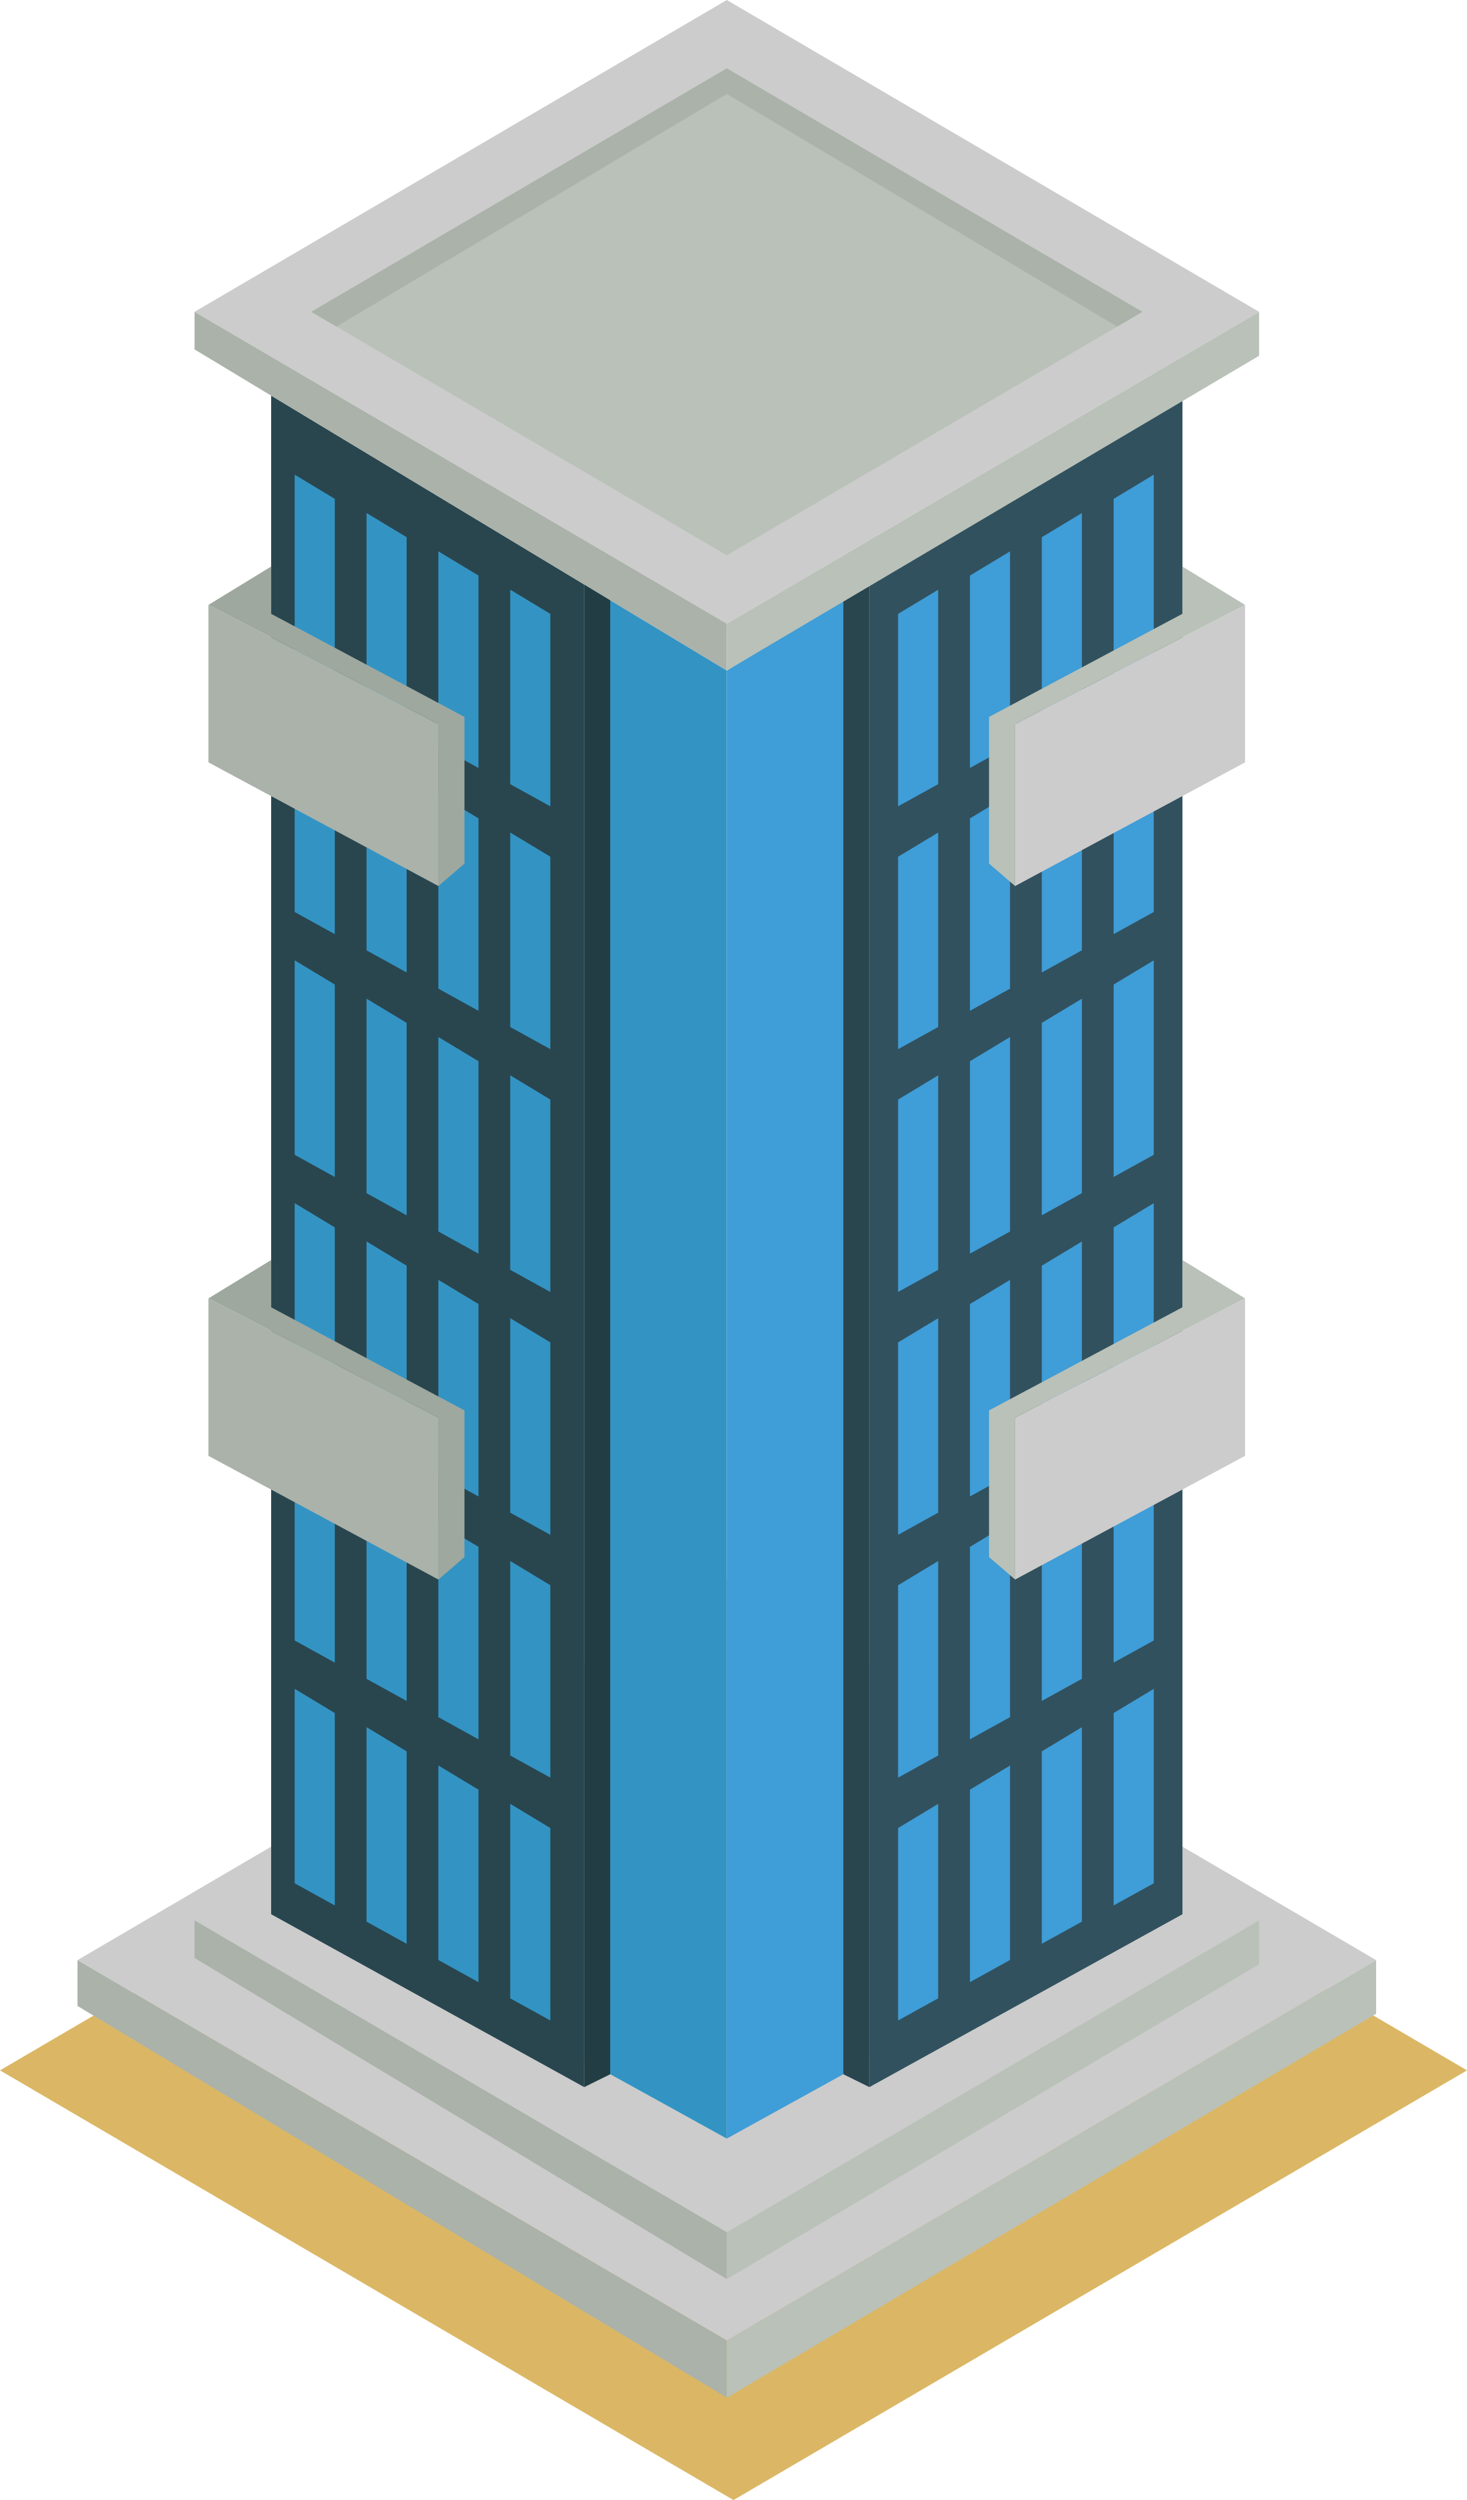 <?xml version="1.0" encoding="utf-8"?>
<!-- Generator: Adobe Illustrator 16.0.0, SVG Export Plug-In . SVG Version: 6.00 Build 0)  -->
<!DOCTYPE svg PUBLIC "-//W3C//DTD SVG 1.1//EN" "http://www.w3.org/Graphics/SVG/1.1/DTD/svg11.dtd">
<svg version="1.1" id="OBJECTS" xmlns="http://www.w3.org/2000/svg" xmlns:xlink="http://www.w3.org/1999/xlink" x="0px" y="0px"
	 width="195.034px" height="332.192px" viewBox="0 0 195.034 332.192" enable-background="new 0 0 195.034 332.192"
	 xml:space="preserve">
<g>
	<polygon fill="#DBB765" points="0,275.095 97.516,332.192 195.034,275.095 97.516,217.998 	"/>
	<g>
		<g>
			<polygon fill="#CCCCCC" points="10.303,260.447 96.627,310.99 182.952,260.447 96.627,209.901 			"/>
			<polygon fill="#AAB2AA" points="10.303,260.447 10.303,266.537 96.627,318.587 96.627,310.99 			"/>
			<polygon fill="#B9C1B9" points="96.627,310.99 182.952,260.447 182.952,267.571 96.627,318.587 			"/>
		</g>
		<g>
			<polygon fill="#CCCCCC" points="25.864,255.164 96.627,296.598 167.392,255.164 96.627,213.728 			"/>
			<polygon fill="#AAB2AA" points="25.864,255.164 25.864,260.157 96.627,302.824 96.627,296.598 			"/>
			<polygon fill="#B9C1B9" points="96.627,296.598 167.392,255.164 167.392,261.005 96.627,302.824 			"/>
		</g>
		<g>
			<g>
				<polygon fill="#3394C4" points="77.671,77.664 96.627,89.094 96.627,284.159 77.671,273.699 				"/>
				<polygon fill="#3F9DD7" points="115.581,77.664 96.624,89.094 96.624,284.159 115.581,273.699 				"/>
			</g>
			<g>
				<polygon fill="#29464F" points="36.047,52.566 77.671,77.664 77.671,277.321 36.047,254.349 				"/>
				<g>
					<g>
						<polygon fill="#3394C4" points="39.178,63.071 44.508,66.286 44.508,91.854 39.178,88.912 						"/>
						<polygon fill="#3394C4" points="48.731,68.166 54.062,71.38 54.062,96.948 48.731,94.006 						"/>
						<polygon fill="#3394C4" points="58.282,73.261 63.612,76.475 63.612,102.042 58.282,99.101 						"/>
						<polygon fill="#3394C4" points="67.835,78.354 73.165,81.569 73.165,107.137 67.835,104.196 						"/>
					</g>
					<g>
						<polygon fill="#3394C4" points="39.178,95.337 44.508,98.551 44.508,124.12 39.178,121.178 						"/>
						<polygon fill="#3394C4" points="48.731,100.431 54.062,103.646 54.062,129.214 48.731,126.272 						"/>
						<polygon fill="#3394C4" points="58.282,105.526 63.612,108.741 63.612,134.309 58.282,131.367 						"/>
						<polygon fill="#3394C4" points="67.835,110.621 73.165,113.834 73.165,139.404 67.835,136.461 						"/>
					</g>
					<g>
						<polygon fill="#3394C4" points="39.178,127.603 44.508,130.816 44.508,156.386 39.178,153.444 						"/>
						<polygon fill="#3394C4" points="48.731,132.698 54.062,135.912 54.062,161.48 48.731,158.537 						"/>
						<polygon fill="#3394C4" points="58.282,137.792 63.612,141.006 63.612,166.574 58.282,163.632 						"/>
						<polygon fill="#3394C4" points="67.835,142.886 73.165,146.101 73.165,171.669 67.835,168.727 						"/>
					</g>
					<g>
						<polygon fill="#3394C4" points="39.178,159.869 44.508,163.082 44.508,188.651 39.178,185.708 						"/>
						<polygon fill="#3394C4" points="48.731,164.962 54.062,168.177 54.062,193.746 48.731,190.804 						"/>
						<polygon fill="#3394C4" points="58.282,170.058 63.612,173.271 63.612,198.839 58.282,195.897 						"/>
						<polygon fill="#3394C4" points="67.835,175.153 73.165,178.365 73.165,203.935 67.835,200.992 						"/>
					</g>
					<g>
						<polygon fill="#3394C4" points="39.178,192.134 44.508,195.347 44.508,220.916 39.178,217.976 						"/>
						<polygon fill="#3394C4" points="48.731,197.23 54.062,200.443 54.062,226.011 48.731,223.07 						"/>
						<polygon fill="#3394C4" points="58.282,202.324 63.612,205.537 63.612,231.105 58.282,228.164 						"/>
						<polygon fill="#3394C4" points="67.835,207.418 73.165,210.632 73.165,236.199 67.835,233.258 						"/>
					</g>
					<g>
						<polygon fill="#3394C4" points="39.178,224.4 44.508,227.615 44.508,253.181 39.178,250.24 						"/>
						<polygon fill="#3394C4" points="48.731,229.493 54.062,232.709 54.062,258.277 48.731,255.335 						"/>
						<polygon fill="#3394C4" points="58.282,234.589 63.612,237.801 63.612,263.373 58.282,260.43 						"/>
						<polygon fill="#3394C4" points="67.835,239.683 73.165,242.896 73.165,268.466 67.835,265.525 						"/>
					</g>
				</g>
				<polygon fill="#223E44" points="77.671,77.664 81.129,79.748 81.129,275.613 77.671,277.321 				"/>
			</g>
			<g>
				<polygon fill="#31515E" points="157.206,52.566 115.581,77.664 115.581,277.321 157.206,254.349 				"/>
				<g>
					<g>
						<polygon fill="#3F9DD7" points="153.388,63.071 148.057,66.286 148.057,91.854 153.388,88.912 						"/>
						<polygon fill="#3F9DD7" points="143.835,68.166 138.504,71.38 138.504,96.948 143.835,94.006 						"/>
						<polygon fill="#3F9DD7" points="134.282,73.261 128.951,76.475 128.951,102.042 134.282,99.101 						"/>
						<polygon fill="#3F9DD7" points="124.729,78.354 119.4,81.569 119.4,107.137 124.729,104.196 						"/>
					</g>
					<g>
						<polygon fill="#3F9DD7" points="153.388,95.337 148.057,98.551 148.057,124.12 153.388,121.178 						"/>
						<polygon fill="#3F9DD7" points="143.835,100.431 138.504,103.646 138.504,129.214 143.835,126.272 						"/>
						<polygon fill="#3F9DD7" points="134.282,105.526 128.951,108.741 128.951,134.309 134.282,131.367 						"/>
						<polygon fill="#3F9DD7" points="124.729,110.621 119.4,113.834 119.4,139.404 124.729,136.461 						"/>
					</g>
					<g>
						<polygon fill="#3F9DD7" points="153.388,127.603 148.057,130.816 148.057,156.386 153.388,153.444 						"/>
						<polygon fill="#3F9DD7" points="143.835,132.698 138.504,135.912 138.504,161.48 143.835,158.537 						"/>
						<polygon fill="#3F9DD7" points="134.282,137.792 128.951,141.006 128.951,166.574 134.282,163.632 						"/>
						<polygon fill="#3F9DD7" points="124.729,142.886 119.4,146.101 119.4,171.669 124.729,168.727 						"/>
					</g>
					<g>
						<polygon fill="#3F9DD7" points="153.388,159.869 148.057,163.082 148.057,188.651 153.388,185.708 						"/>
						<polygon fill="#3F9DD7" points="143.835,164.962 138.504,168.177 138.504,193.746 143.835,190.804 						"/>
						<polygon fill="#3F9DD7" points="134.282,170.058 128.951,173.271 128.951,198.839 134.282,195.897 						"/>
						<polygon fill="#3F9DD7" points="124.729,175.153 119.4,178.365 119.4,203.935 124.729,200.992 						"/>
					</g>
					<g>
						<polygon fill="#3F9DD7" points="153.388,192.134 148.057,195.347 148.057,220.916 153.388,217.976 						"/>
						<polygon fill="#3F9DD7" points="143.835,197.23 138.504,200.443 138.504,226.011 143.835,223.07 						"/>
						<polygon fill="#3F9DD7" points="134.282,202.324 128.951,205.537 128.951,231.105 134.282,228.164 						"/>
						<polygon fill="#3F9DD7" points="124.729,207.418 119.4,210.632 119.4,236.199 124.729,233.258 						"/>
					</g>
					<g>
						<polygon fill="#3F9DD7" points="153.388,224.4 148.057,227.615 148.057,253.181 153.388,250.24 						"/>
						<polygon fill="#3F9DD7" points="143.835,229.493 138.504,232.709 138.504,258.277 143.835,255.335 						"/>
						<polygon fill="#3F9DD7" points="134.282,234.589 128.951,237.801 128.951,263.373 134.282,260.43 						"/>
						<polygon fill="#3F9DD7" points="124.729,239.683 119.4,242.896 119.4,268.466 124.729,265.525 						"/>
					</g>
				</g>
				<polygon fill="#29464F" points="115.581,77.664 112.124,79.748 112.124,275.613 115.581,277.321 				"/>
			</g>
		</g>
		<g>
			<polygon fill="#AAB2AA" points="27.714,80.372 58.282,96.205 58.282,117.733 27.714,101.3 			"/>
			<polygon fill="#9EA89E" points="27.714,80.372 36.047,75.277 36.047,81.559 61.749,95.257 61.749,114.745 58.282,117.733 
				58.282,96.205 			"/>
		</g>
		<g>
			<polygon fill="#AAB2AA" points="27.714,172.517 58.282,188.352 58.282,209.878 27.714,193.445 			"/>
			<polygon fill="#9EA89E" points="27.714,172.517 36.047,167.423 36.047,173.705 61.749,187.404 61.749,206.89 58.282,209.878 
				58.282,188.352 			"/>
		</g>
		<g>
			<polygon fill="#CCCCCC" points="165.524,80.372 134.956,96.205 134.956,117.733 165.524,101.3 			"/>
			<polygon fill="#B9C1B9" points="165.524,80.372 157.192,75.277 157.192,81.559 131.489,95.257 131.489,114.745 134.956,117.733 
				134.956,96.205 			"/>
		</g>
		<g>
			<polygon fill="#CCCCCC" points="165.524,172.517 134.956,188.352 134.956,209.878 165.524,193.445 			"/>
			<polygon fill="#B9C1B9" points="165.524,172.517 157.192,167.423 157.192,173.705 131.489,187.404 131.489,206.89 
				134.956,209.878 134.956,188.352 			"/>
		</g>
		<g>
			<polygon fill="#CCCCCC" points="25.864,41.434 96.627,82.867 167.392,41.434 96.627,0 			"/>
			<polygon fill="#AAB2AA" points="25.864,41.434 25.864,46.427 96.627,89.094 96.627,82.867 			"/>
			<polygon fill="#B9C1B9" points="96.627,82.867 167.392,41.434 167.392,47.275 96.627,89.094 			"/>
			<g>
				<polygon fill="#B9C1B9" points="41.379,41.434 96.627,73.783 151.876,41.434 96.627,9.085 				"/>
				<polygon fill="#AAB2AA" points="96.627,9.085 41.379,41.434 44.733,43.397 44.733,43.397 96.627,12.481 148.522,43.397 
					151.876,41.434 				"/>
			</g>
		</g>
	</g>
</g>
</svg>
